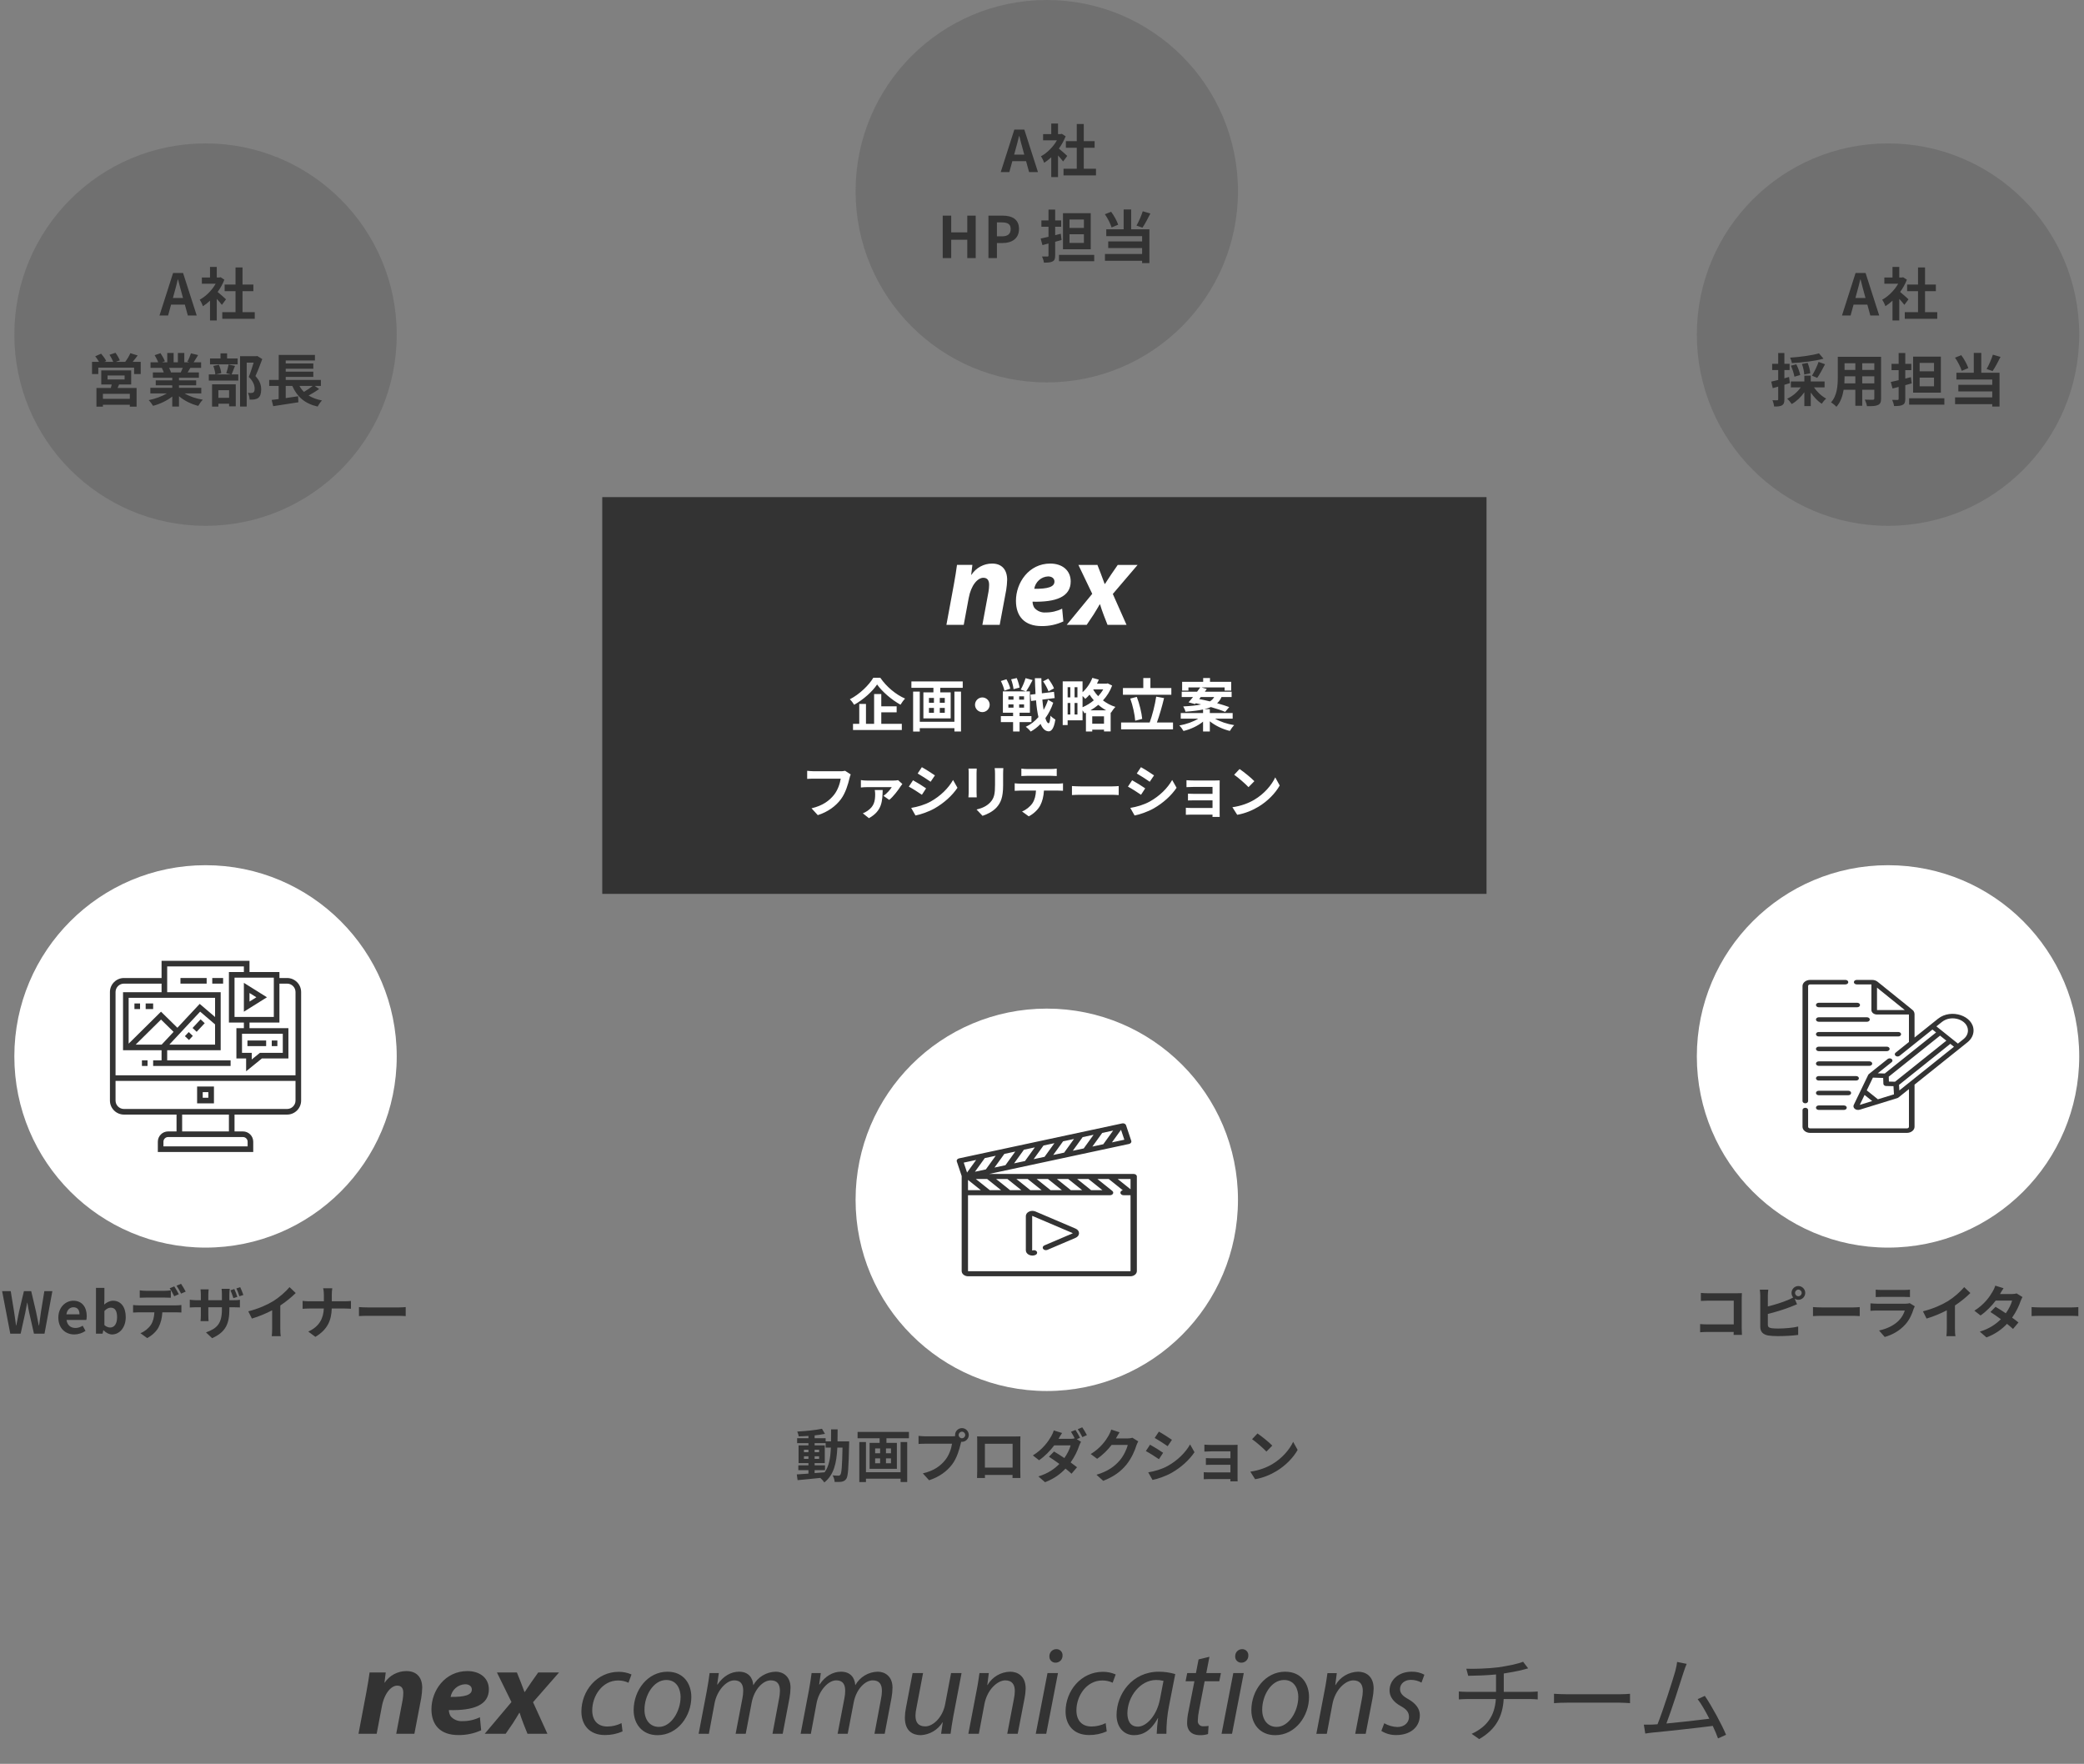 <svg width="436" height="369" viewBox="0 0 436 369" fill="none" xmlns="http://www.w3.org/2000/svg">
<rect x="0" y="0" width="436" height="369" fill="#808080" stroke="none"/>
<rect x="126" y="104" width="185" height="83" fill="#333333"/>
<g clip-path="url(#clip0_248_593)">
<path d="M201.625 130.718L202.657 125.154C203.16 122.385 204.546 120.873 205.728 120.873C206.634 120.873 206.936 121.488 206.936 122.359C206.933 122.832 206.891 123.304 206.811 123.769L205.525 130.718H209.15L210.509 123.436C210.624 122.733 210.691 122.022 210.71 121.308C210.71 119.155 209.578 117.899 207.565 117.899C206.708 117.896 205.864 118.109 205.108 118.521C204.352 118.932 203.708 119.528 203.233 120.256H203.183L203.435 118.179H200.215C200.064 119.281 199.863 120.666 199.563 122.255L198.002 130.717L201.625 130.718ZM222.217 127.333C221.143 127.866 219.962 128.138 218.768 128.128C218.326 128.165 217.882 128.096 217.471 127.926C217.06 127.757 216.694 127.493 216.401 127.154C216.162 126.77 216.032 126.326 216.024 125.872C220.958 126 224.004 124.845 224.004 121.641C224.004 119.309 222.217 117.898 219.724 117.898C215.268 117.898 212.55 121.872 212.55 125.694C212.55 128.951 214.362 130.976 217.887 130.976C219.466 131.004 221.032 130.671 222.468 130.002L222.217 127.333ZM220.606 121.667C220.606 122.796 219.196 123.205 216.377 123.178C216.494 122.474 216.846 121.832 217.373 121.36C217.901 120.889 218.571 120.616 219.272 120.589C220.103 120.59 220.606 121.027 220.606 121.667ZM225.616 118.181L228.511 124.23L223.174 130.718H227.353L228.812 128.538C229.366 127.667 229.719 127.027 230.071 126.436H230.146C230.373 127.179 230.574 127.794 230.927 128.718L231.707 130.718H235.683L232.816 124.257L238.001 118.181H233.848L232.488 120.155C231.959 120.925 231.632 121.488 231.179 122.155H231.104C230.926 121.668 230.701 121.053 230.323 120.053L229.593 118.179L225.616 118.181Z" fill="white"/>
</g>
<path d="M182.708 141.788C181.808 143.312 179.876 145.22 177.8 146.288C178.112 146.588 178.52 147.116 178.7 147.44C180.68 146.324 182.528 144.656 183.5 143.192C184.532 144.668 186.536 146.396 188.396 147.428C188.672 146.984 188.996 146.516 189.356 146.144C187.436 145.316 185.468 143.684 184.172 141.788H182.708ZM184.376 149.024H187.592V147.764H184.376V145.196H182.876V151.424H181.172V147.26H179.768V151.424H178.46V152.72H188.672V151.424H184.376V149.024ZM199.676 150.992H192.428V144.68H191.036V153.044H192.428V152.336H199.676V153.032H201.056V144.68H199.676V150.992ZM197.66 147.02H196.616V146.012H197.66V147.02ZM197.66 149.12H196.616V148.1H197.66V149.12ZM194.348 148.1H195.392V149.12H194.348V148.1ZM194.348 146.012H195.392V147.02H194.348V146.012ZM190.676 142.556V143.888H195.284V144.848H193.184V150.284H198.896V144.848H196.712V143.888H201.416V142.556H190.676ZM205.52 145.904C204.68 145.904 203.984 146.6 203.984 147.44C203.984 148.28 204.68 148.976 205.52 148.976C206.36 148.976 207.056 148.28 207.056 147.44C207.056 146.6 206.36 145.904 205.52 145.904ZM220.508 144.008C220.316 143.444 219.788 142.616 219.308 141.98L218.228 142.544C218.696 143.18 219.164 144.08 219.356 144.632L220.508 144.008ZM213.308 143.84C213.224 143.312 212.984 142.472 212.72 141.848L211.544 142.112C211.784 142.772 212 143.636 212.048 144.176L213.308 143.84ZM211.364 144.068C211.256 143.528 210.908 142.712 210.56 142.1L209.396 142.472C209.72 143.108 210.044 143.96 210.128 144.488L211.364 144.068ZM210.968 147.356H212.036V148.04H210.968V147.356ZM210.968 145.676H212.036V146.372H210.968V145.676ZM214.244 146.372H213.224V145.676H214.244V146.372ZM214.244 148.04H213.224V147.356H214.244V148.04ZM215.792 151.064V149.804H213.308V149.096H215.468V144.632H214.688C215.084 144.044 215.6 143.12 216.032 142.268L214.556 141.872C214.352 142.628 213.92 143.624 213.548 144.272L214.64 144.632H209.816V149.096H211.952V149.804H209.396V151.064H211.952V153.032H213.308V151.064H215.792ZM219.272 146.396C219.044 147.128 218.72 147.836 218.336 148.508C218.228 147.872 218.144 147.14 218.072 146.36L220.652 146.036L220.508 144.728L217.976 145.04C217.916 144.044 217.88 142.988 217.868 141.884H216.512C216.548 143.06 216.584 144.164 216.644 145.196L215.576 145.328L215.72 146.648L216.752 146.516C216.86 147.872 217.028 149.048 217.256 150.02C216.5 150.884 215.612 151.592 214.604 152.048C214.964 152.3 215.396 152.72 215.636 153.044C216.38 152.636 217.076 152.096 217.7 151.448C218.108 152.42 218.66 152.972 219.38 152.996C219.884 153.02 220.484 152.552 220.796 150.536C220.568 150.404 220.004 150.02 219.776 149.72C219.704 150.752 219.584 151.304 219.38 151.304C219.128 151.28 218.9 150.896 218.708 150.236C219.416 149.252 219.98 148.148 220.352 147.008L219.272 146.396ZM228.14 148.604C228.716 148.268 229.268 147.884 229.784 147.452C230.276 147.884 230.828 148.28 231.428 148.604H228.14ZM228.512 151.4V149.852H230.972V151.4H228.512ZM226.484 145.604C226.712 145.82 226.94 146.048 227.06 146.204C227.36 145.952 227.66 145.652 227.948 145.316C228.2 145.712 228.5 146.12 228.836 146.504C228.128 147.104 227.312 147.596 226.484 147.956V145.604ZM224.816 149.468V147.068H225.416V149.468H224.816ZM223.364 147.068H223.928V149.468H223.364V147.068ZM223.928 143.768V145.892H223.364V143.768H223.928ZM225.416 145.892H224.816V143.768H225.416V145.892ZM230.816 144.212C230.528 144.716 230.168 145.196 229.76 145.64C229.34 145.208 229.004 144.752 228.728 144.308L228.8 144.212H230.816ZM231.74 142.964L231.5 143.024H229.496C229.64 142.748 229.772 142.472 229.88 142.184L228.536 141.812C228.104 142.94 227.36 144.032 226.484 144.812V142.544H222.332V151.676H223.364V150.692H226.484V148.604C226.64 148.82 226.796 149.048 226.892 149.228L227.192 149.096V153.032H228.512V152.648H230.972V153.02H232.364V149.048L232.448 149.084C232.652 148.736 233.072 148.16 233.36 147.884C232.376 147.584 231.5 147.092 230.756 146.528C231.572 145.652 232.232 144.608 232.676 143.42L231.74 142.964ZM245.06 143.936H240.68V141.848H239.192V143.936H234.932V145.34H245.06V143.936ZM238.964 150.392C238.844 149.12 238.4 147.26 237.836 145.784L236.468 146.144C236.996 147.608 237.416 149.528 237.5 150.776L238.964 150.392ZM242.036 151.148C242.552 149.744 243.116 147.8 243.536 146.036L241.892 145.736C241.64 147.464 241.064 149.696 240.524 151.148H234.548V152.576H245.408V151.148H242.036ZM251.216 145.82H254.024C253.82 146.168 253.544 146.48 253.124 146.732C252.356 146.54 251.588 146.372 250.892 146.24L251.216 145.82ZM257.888 150.344V149.168H253.112V148.352H251.996C252.512 148.232 252.956 148.088 253.34 147.92C254.516 148.256 255.596 148.616 256.316 148.928L257.168 147.92C256.496 147.668 255.608 147.392 254.636 147.116C255.044 146.756 255.344 146.324 255.56 145.82H257.672V144.704H252.068C252.212 144.512 252.344 144.32 252.476 144.14L251.384 143.816H256.208V144.476H257.588V142.64H253.148V141.848H251.72V142.64H247.316V144.476H248.636V143.816H251.096C250.904 144.092 250.676 144.392 250.448 144.704H247.232V145.82H249.596C249.26 146.228 248.948 146.612 248.66 146.924L250.016 147.296L250.172 147.116C250.532 147.188 250.916 147.284 251.3 147.368C250.376 147.572 249.164 147.704 247.544 147.788C247.724 148.064 247.952 148.556 248.012 148.892C249.512 148.784 250.724 148.64 251.696 148.424V149.168H247.028V150.344H250.688C249.668 150.992 248.168 151.52 246.728 151.772C247.028 152.048 247.412 152.576 247.604 152.924C249.092 152.564 250.592 151.868 251.696 150.968V153.032H253.112V150.896C254.252 151.82 255.8 152.552 257.3 152.912C257.504 152.552 257.9 152 258.212 151.7C256.76 151.472 255.26 150.968 254.204 150.344H257.888ZM177.98 162.008L176.804 161.252C176.48 161.336 176.096 161.348 175.856 161.348H170.312C169.916 161.348 169.232 161.288 168.872 161.252V162.944C169.184 162.92 169.76 162.896 170.3 162.896H175.892C175.736 163.916 175.28 165.284 174.488 166.28C173.516 167.492 172.16 168.536 169.784 169.1L171.092 170.528C173.228 169.844 174.824 168.656 175.916 167.216C176.912 165.884 177.44 164.024 177.716 162.848C177.776 162.596 177.872 162.248 177.98 162.008ZM188.785 164.012L187.897 163.208C187.705 163.268 187.189 163.292 186.925 163.292H181.357C180.961 163.292 180.481 163.256 180.109 163.196V164.744C180.553 164.696 180.961 164.672 181.357 164.672H186.565C186.277 165.176 185.521 166.028 184.837 166.496L186.037 167.336C186.889 166.676 188.005 165.164 188.425 164.492C188.497 164.372 188.677 164.144 188.785 164.012ZM184.669 165.272H183.013C183.061 165.524 183.097 165.836 183.097 166.124C183.097 167.636 182.845 168.704 181.489 169.628C181.129 169.88 180.829 170.024 180.517 170.144L181.789 171.164C184.597 169.616 184.597 167.516 184.669 165.272ZM192.863 160.496L191.987 161.816C192.779 162.26 194.027 163.076 194.699 163.544L195.599 162.212C194.975 161.78 193.655 160.928 192.863 160.496ZM190.631 169.016L191.531 170.6C192.599 170.408 194.315 169.808 195.539 169.112C197.507 167.984 199.199 166.46 200.315 164.804L199.391 163.172C198.431 164.888 196.763 166.532 194.723 167.672C193.415 168.392 191.975 168.788 190.631 169.016ZM191.015 163.232L190.139 164.564C190.943 164.984 192.191 165.8 192.875 166.268L193.751 164.924C193.139 164.492 191.819 163.664 191.015 163.232ZM209.912 160.688H208.1C208.148 161.024 208.172 161.408 208.172 161.888V164.168C208.172 166.04 208.016 166.94 207.188 167.84C206.468 168.62 205.496 169.076 204.308 169.352L205.556 170.672C206.432 170.396 207.68 169.808 208.472 168.944C209.36 167.96 209.864 166.844 209.864 164.264V161.888C209.864 161.408 209.888 161.024 209.912 160.688ZM204.344 160.784H202.616C202.652 161.06 202.664 161.48 202.664 161.708V165.752C202.664 166.112 202.616 166.58 202.604 166.808H204.344C204.32 166.532 204.308 166.064 204.308 165.764V161.708C204.308 161.324 204.32 161.06 204.344 160.784ZM213.68 160.796V162.344C214.052 162.32 214.556 162.296 214.976 162.296H219.788C220.208 162.296 220.676 162.32 221.084 162.344V160.796C220.676 160.856 220.196 160.88 219.788 160.88H214.964C214.568 160.88 214.076 160.856 213.68 160.796ZM212.288 163.868V165.44C212.624 165.416 213.08 165.392 213.44 165.392H216.74C216.692 166.4 216.488 167.3 215.996 168.044C215.516 168.74 214.676 169.436 213.824 169.76L215.228 170.78C216.296 170.24 217.22 169.304 217.64 168.476C218.072 167.636 218.336 166.628 218.408 165.392H221.3C221.636 165.392 222.092 165.404 222.392 165.428V163.868C222.08 163.916 221.552 163.94 221.3 163.94H213.44C213.068 163.94 212.648 163.904 212.288 163.868ZM224.266 164.444V166.328C224.71 166.292 225.514 166.268 226.198 166.268H232.642C233.146 166.268 233.758 166.316 234.046 166.328V164.444C233.734 164.468 233.206 164.516 232.642 164.516H226.198C225.574 164.516 224.698 164.48 224.266 164.444ZM238.705 160.496L237.829 161.816C238.621 162.26 239.869 163.076 240.541 163.544L241.441 162.212C240.817 161.78 239.497 160.928 238.705 160.496ZM236.473 169.016L237.373 170.6C238.441 170.408 240.157 169.808 241.381 169.112C243.349 167.984 245.041 166.46 246.157 164.804L245.233 163.172C244.273 164.888 242.605 166.532 240.565 167.672C239.257 168.392 237.817 168.788 236.473 169.016ZM236.857 163.232L235.981 164.564C236.785 164.984 238.033 165.8 238.717 166.268L239.593 164.924C238.981 164.492 237.661 163.664 236.857 163.232ZM248.228 163.22V164.672C248.516 164.648 249.272 164.624 249.716 164.624H253.676V166.076H249.848C249.392 166.076 248.852 166.064 248.54 166.04V167.456C248.816 167.444 249.392 167.432 249.848 167.432H253.676V169.028H249.14C248.708 169.028 248.3 169.004 248.096 168.98V170.456C248.3 170.444 248.792 170.42 249.128 170.42H253.676C253.676 170.6 253.676 170.792 253.664 170.9H255.176C255.176 170.684 255.164 170.276 255.164 170.084V164.06C255.164 163.808 255.164 163.412 255.176 163.256C254.984 163.268 254.54 163.28 254.252 163.28H249.716C249.272 163.28 248.54 163.256 248.228 163.22ZM259.333 160.88L258.205 162.08C259.081 162.692 260.581 164 261.205 164.672L262.429 163.424C261.733 162.692 260.173 161.444 259.333 160.88ZM257.833 168.872L258.841 170.456C260.533 170.168 262.081 169.496 263.293 168.764C265.225 167.6 266.821 165.944 267.733 164.324L266.797 162.632C266.041 164.252 264.481 166.088 262.429 167.3C261.265 167.996 259.705 168.608 257.833 168.872Z" fill="white"/>
<circle opacity="0.2" cx="43" cy="70" r="40" fill="#333333"/>
<circle cx="43" cy="221" r="40" fill="white"/>
<circle opacity="0.2" cx="395" cy="70" r="40" fill="#333333"/>
<circle cx="395" cy="221" r="40" fill="white"/>
<circle opacity="0.2" cx="219" cy="40" r="40" fill="#333333"/>
<circle cx="219" cy="251" r="40" fill="white"/>
<path d="M36.44 61.368C36.704 60.444 36.968 59.436 37.196 58.464H37.256C37.508 59.424 37.748 60.444 38.024 61.368L38.288 62.34H36.176L36.44 61.368ZM33.368 66H35.168L35.792 63.72H38.672L39.296 66H41.156L38.3 57.108H36.212L33.368 66ZM47.284 62.616C47.032 62.376 46.108 61.548 45.532 61.08C46.108 60.288 46.588 59.424 46.948 58.512L46.144 57.996L45.892 58.056H45.352V55.848H43.936V58.056H42.232V59.352H45.124C44.344 60.732 43.084 61.992 41.776 62.7C41.992 62.976 42.328 63.672 42.448 64.056C42.952 63.744 43.456 63.348 43.936 62.904V67.044H45.352V62.52C45.76 62.964 46.168 63.444 46.42 63.78L47.284 62.616ZM50.74 65.304V60.912H53.008V59.532H50.74V55.944H49.276V59.532H46.996V60.912H49.276V65.304H46.504V66.696H53.296V65.304H50.74Z" fill="#333333"/>
<path d="M237.185 245.591H206.944L236.208 239.318C236.562 239.242 236.771 238.951 236.677 238.669L235.58 235.393C235.534 235.257 235.423 235.141 235.271 235.071C235.119 235.001 234.938 234.982 234.768 235.018L200.643 242.333C200.29 242.409 200.08 242.699 200.175 242.982L201.194 246.025V265.905C201.194 266.509 201.808 267 202.563 267H236.478C237.233 267 237.847 266.509 237.847 265.905V246.121C237.847 245.828 237.551 245.591 237.185 245.591ZM236.523 246.651V248.798L233.838 246.651H236.523ZM227.725 246.651L230.64 248.982H228.274L225.359 246.651H227.725ZM223.486 246.651L226.401 248.982H224.035L221.12 246.651H223.486ZM219.246 246.651L222.161 248.982H219.795L216.881 246.651H219.246ZM215.007 246.651L217.922 248.982H215.556L212.641 246.651H215.007ZM210.768 246.651L213.682 248.982H211.316L208.402 246.651H210.768ZM209.443 248.982H207.077L204.162 246.651H206.528L209.443 248.982ZM205.203 248.982H202.519V246.835L205.203 248.982ZM235.226 238.431L232.633 238.987L234.531 236.357L235.226 238.431ZM232.884 236.519L230.823 239.375L228.538 239.865L230.599 237.009L232.884 236.519ZM228.789 237.397L226.728 240.253L224.443 240.743L226.504 237.887L228.789 237.397ZM224.694 238.275L222.633 241.131L220.348 241.62L222.409 238.765L224.694 238.275ZM220.599 239.153L218.538 242.008L216.253 242.498L218.314 239.642L220.599 239.153ZM216.504 240.03L214.443 242.886L212.158 243.376L214.219 240.52L216.504 240.03ZM212.409 240.908L210.348 243.764L208.063 244.254L210.124 241.398L212.409 240.908ZM208.314 241.786L206.253 244.642L203.968 245.132L206.029 242.276L208.314 241.786ZM201.626 243.22L204.219 242.664L202.321 245.294L201.626 243.22ZM236.523 265.905H236.523C236.523 265.924 236.503 265.94 236.478 265.94H202.563C202.539 265.94 202.519 265.924 202.519 265.905V250.042H232.239C232.605 250.042 232.902 249.805 232.902 249.512C232.902 249.366 232.827 249.234 232.707 249.138L229.599 246.651H231.965L234.901 249C234.615 249.058 234.403 249.265 234.403 249.512C234.403 249.805 234.7 250.042 235.066 250.042H236.523V265.905H236.523Z" fill="#333333"/>
<path d="M225.023 257.025L216.632 253.445C216.204 253.262 215.7 253.272 215.284 253.472C214.868 253.672 214.619 254.023 214.619 254.411V261.571C214.619 261.959 214.868 262.31 215.284 262.51C215.502 262.615 215.744 262.668 215.988 262.668C216.208 262.668 216.429 262.624 216.632 262.537C216.955 262.4 217.077 262.079 216.905 261.821C216.733 261.562 216.332 261.464 216.009 261.602C216.001 261.606 215.987 261.612 215.965 261.601C215.944 261.591 215.944 261.579 215.944 261.571V254.411C215.944 254.404 215.944 254.391 215.965 254.381C215.987 254.371 216.001 254.377 216.009 254.38L224.399 257.96C224.409 257.964 224.423 257.97 224.423 257.991C224.423 258.012 224.409 258.018 224.399 258.022L218.503 260.538C218.18 260.676 218.058 260.997 218.23 261.255C218.402 261.514 218.803 261.611 219.126 261.474L225.023 258.958C225.47 258.767 225.748 258.397 225.748 257.991C225.748 257.586 225.47 257.216 225.023 257.025Z" fill="#333333"/>
<path d="M377.695 230.812C378.019 230.812 378.281 230.602 378.281 230.344V206.281C378.281 206.092 378.474 205.938 378.711 205.938H386.1C386.423 205.938 386.685 205.728 386.685 205.469C386.685 205.21 386.423 205 386.1 205H378.711C377.828 205 377.109 205.575 377.109 206.281V230.344C377.109 230.602 377.372 230.812 377.695 230.812Z" fill="#333333"/>
<path d="M405.456 213.122L400.547 217.05V212.147C400.547 211.94 400.483 211.733 400.365 211.554C400.194 211.29 400.752 211.785 392.811 205.38C392.515 205.14 392.107 205 391.673 205H388.443C388.12 205 387.857 205.21 387.857 205.469C387.857 205.728 388.12 205.938 388.443 205.938H391.523V211.301C391.523 211.818 392.049 212.238 392.695 212.238H399.375V217.988L396.585 220.219C396.356 220.403 396.356 220.699 396.585 220.882C396.814 221.065 397.185 221.065 397.414 220.882L404.292 215.379L405.056 215.99L394.321 224.578L392.852 224.532L395.756 222.208C395.985 222.025 395.985 221.728 395.756 221.545C395.528 221.362 395.156 221.362 394.928 221.545C390.663 224.957 390.926 224.722 390.862 224.855L387.835 231.141C387.529 231.773 388.307 232.389 389.091 232.147C397.591 229.527 397.026 229.721 397.154 229.619L399.375 227.842V235.719C399.375 235.908 399.182 236.062 398.945 236.062H378.711C378.474 236.062 378.281 235.908 378.281 235.719V232.219C378.281 231.96 378.019 231.75 377.695 231.75C377.372 231.75 377.109 231.96 377.109 232.219V235.719C377.109 236.425 377.828 237 378.711 237H398.945C399.828 237 400.547 236.425 400.547 235.719V226.904L411.615 218.05C412.438 217.392 412.891 216.517 412.891 215.586C412.891 212.513 408.211 210.918 405.456 213.122ZM392.695 211.301V206.618C393.375 207.166 397.565 210.546 398.501 211.301L392.695 211.301ZM389.09 231.143L390.09 229.065L391.687 230.342L389.09 231.143ZM392.883 229.973L390.551 228.108L391.837 225.438L393.987 225.506L394.028 226.736C394.036 226.986 394.286 227.186 394.598 227.193L396.141 227.225L396.241 228.939L392.883 229.973ZM396.468 226.294L395.185 226.267L395.151 225.24L405.884 216.653L407.202 217.707L396.468 226.294ZM397.367 228.122L397.298 226.956L408.03 218.37L408.794 218.981L397.367 228.122ZM410.786 217.387L409.623 218.318L405.121 214.717L406.285 213.785C408.298 212.175 411.719 213.339 411.719 215.586C411.719 216.266 411.388 216.906 410.786 217.387Z" fill="#333333"/>
<path d="M380.508 231.26C380.184 231.26 379.922 231.47 379.922 231.729C379.922 231.988 380.184 232.198 380.508 232.198H385.781C386.105 232.198 386.367 231.988 386.367 231.729C386.367 231.47 386.105 231.26 385.781 231.26H380.508Z" fill="#333333"/>
<path d="M387.279 228.655C387.279 228.396 387.016 228.186 386.693 228.186H380.508C380.184 228.186 379.922 228.396 379.922 228.655C379.922 228.914 380.184 229.124 380.508 229.124H386.693C387.016 229.124 387.279 228.914 387.279 228.655Z" fill="#333333"/>
<path d="M388.906 225.581C388.906 225.322 388.644 225.112 388.32 225.112H380.508C380.184 225.112 379.922 225.322 379.922 225.581C379.922 225.84 380.184 226.05 380.508 226.05H388.32C388.644 226.05 388.906 225.84 388.906 225.581Z" fill="#333333"/>
<path d="M391.693 222.507C391.693 222.248 391.43 222.038 391.107 222.038H380.508C380.184 222.038 379.922 222.248 379.922 222.507C379.922 222.766 380.184 222.976 380.508 222.976H391.107C391.43 222.976 391.693 222.766 391.693 222.507Z" fill="#333333"/>
<path d="M395.339 219.433C395.339 219.174 395.076 218.964 394.753 218.964H380.508C380.184 218.964 379.922 219.174 379.922 219.433C379.922 219.692 380.184 219.902 380.508 219.902H394.753C395.076 219.902 395.339 219.692 395.339 219.433Z" fill="#333333"/>
<path d="M397.734 216.359C397.734 216.1 397.472 215.89 397.148 215.89H380.508C380.184 215.89 379.922 216.1 379.922 216.359C379.922 216.618 380.184 216.828 380.508 216.828H397.148C397.472 216.828 397.734 216.618 397.734 216.359Z" fill="#333333"/>
<path d="M390.599 212.816H380.508C380.184 212.816 379.922 213.026 379.922 213.285C379.922 213.544 380.184 213.754 380.508 213.754H390.599C390.923 213.754 391.185 213.544 391.185 213.285C391.185 213.026 390.923 212.816 390.599 212.816Z" fill="#333333"/>
<path d="M388.555 209.781H380.508C380.184 209.781 379.922 209.991 379.922 210.25C379.922 210.509 380.184 210.719 380.508 210.719H388.555C388.878 210.719 389.141 210.509 389.141 210.25C389.141 209.991 388.878 209.781 388.555 209.781Z" fill="#333333"/>
<path d="M2.148 279H4.32L5.292 274.608C5.436 273.912 5.556 273.228 5.676 272.544H5.724C5.832 273.228 5.964 273.912 6.108 274.608L7.104 279H9.312L10.957 270.108H9.276L8.568 274.452C8.436 275.376 8.304 276.324 8.172 277.284H8.112C7.92 276.324 7.74 275.364 7.548 274.452L6.528 270.108H5.004L3.972 274.452C3.78 275.376 3.588 276.324 3.408 277.284H3.36C3.228 276.324 3.084 275.388 2.952 274.452L2.244 270.108H0.444L2.148 279ZM15.553 279.168C16.381 279.168 17.233 278.88 17.893 278.424L17.293 277.344C16.813 277.644 16.333 277.812 15.781 277.812C14.785 277.812 14.065 277.236 13.921 276.132H18.061C18.109 275.976 18.145 275.652 18.145 275.316C18.145 273.468 17.185 272.112 15.337 272.112C13.741 272.112 12.205 273.468 12.205 275.64C12.205 277.86 13.669 279.168 15.553 279.168ZM13.897 274.956C14.029 273.984 14.653 273.48 15.361 273.48C16.225 273.48 16.633 274.056 16.633 274.956H13.897ZM23.45 279.168C24.926 279.168 26.306 277.836 26.306 275.52C26.306 273.468 25.31 272.112 23.654 272.112C22.994 272.112 22.322 272.436 21.794 272.916L21.842 271.836V269.424H20.078V279H21.458L21.614 278.292H21.662C22.202 278.856 22.85 279.168 23.45 279.168ZM23.054 277.716C22.694 277.716 22.262 277.584 21.842 277.212V274.26C22.298 273.792 22.706 273.564 23.162 273.564C24.086 273.564 24.494 274.272 24.494 275.556C24.494 277.02 23.87 277.716 23.054 277.716ZM29.237 269.94V271.488C29.597 271.464 30.113 271.452 30.521 271.452H34.445C34.865 271.452 35.333 271.464 35.741 271.488V269.94C35.333 270 34.853 270.036 34.445 270.036H30.521C30.113 270.036 29.621 270 29.237 269.94ZM27.845 273.012V274.584C28.181 274.56 28.649 274.536 28.997 274.536H32.297C32.249 275.544 32.045 276.444 31.553 277.188C31.073 277.896 30.233 278.58 29.381 278.904L30.785 279.924C31.853 279.384 32.777 278.46 33.197 277.62C33.629 276.78 33.893 275.772 33.965 274.536H36.857C37.193 274.536 37.649 274.548 37.949 274.572V273.012C37.637 273.06 37.109 273.084 36.857 273.084H28.997C28.625 273.084 28.205 273.06 27.845 273.012ZM36.461 269.112L35.501 269.508C35.825 269.964 36.197 270.684 36.449 271.176L37.409 270.756C37.181 270.312 36.761 269.556 36.461 269.112ZM37.877 268.572L36.929 268.968C37.253 269.424 37.637 270.12 37.889 270.624L38.849 270.204C38.633 269.784 38.189 269.028 37.877 268.572ZM49.019 269.664L48.215 269.928C48.443 270.408 48.659 271.068 48.827 271.572L49.655 271.308C49.523 270.84 49.247 270.144 49.019 269.664ZM50.255 269.28L49.439 269.544C49.691 270.012 49.919 270.66 50.087 271.176L50.915 270.912C50.759 270.456 50.483 269.76 50.255 269.28ZM47.987 273.876V273.48H48.887C49.511 273.48 49.931 273.492 50.195 273.516V271.92C49.871 271.98 49.511 272.004 48.875 272.004H47.987V270.744C47.987 270.264 48.035 269.88 48.071 269.628H46.355C46.391 269.868 46.427 270.264 46.427 270.744V272.004H43.583V270.828C43.583 270.348 43.631 269.964 43.655 269.736H41.951C41.987 270.108 42.023 270.468 42.023 270.816V272.004H41.003C40.403 272.004 39.923 271.932 39.707 271.896V273.528C39.971 273.516 40.403 273.48 41.003 273.48H42.023V275.112C42.023 275.652 41.987 276.132 41.951 276.372H43.631C43.619 276.132 43.583 275.652 43.583 275.112V273.48H46.427V273.936C46.427 276.888 45.407 277.92 43.091 278.736L44.375 279.948C47.279 278.664 47.987 276.852 47.987 273.876ZM51.946 274.332L52.702 275.844C54.178 275.412 55.702 274.764 56.938 274.116V277.956C56.938 278.484 56.902 279.24 56.854 279.528H58.75C58.666 279.228 58.642 278.484 58.642 277.956V273.108C59.806 272.34 60.958 271.404 61.87 270.504L60.574 269.268C59.794 270.216 58.426 271.416 57.19 272.184C55.858 273 54.094 273.78 51.946 274.332ZM67.76 270.912V272.232H64.641C64.16 272.232 63.669 272.184 63.309 272.148V273.804C63.681 273.78 64.16 273.744 64.689 273.744H67.749C67.653 275.772 66.849 277.5 64.496 278.568L65.984 279.672C68.576 278.124 69.332 276.156 69.404 273.744H72.105C72.585 273.744 73.172 273.78 73.424 273.792V272.16C73.172 272.184 72.668 272.232 72.117 272.232H69.416V270.924C69.416 270.54 69.441 269.88 69.513 269.508H67.605C67.713 269.88 67.76 270.504 67.76 270.912ZM75.099 273.444V275.328C75.543 275.292 76.347 275.268 77.031 275.268H83.475C83.978 275.268 84.591 275.316 84.879 275.328V273.444C84.567 273.468 84.038 273.516 83.475 273.516H77.031C76.406 273.516 75.531 273.48 75.099 273.444Z" fill="#333333"/>
<path d="M388.44 61.368C388.704 60.444 388.968 59.436 389.196 58.464H389.256C389.508 59.424 389.748 60.444 390.024 61.368L390.288 62.34H388.176L388.44 61.368ZM385.368 66H387.168L387.792 63.72H390.672L391.296 66H393.156L390.3 57.108H388.212L385.368 66ZM399.284 62.616C399.032 62.376 398.108 61.548 397.532 61.08C398.108 60.288 398.588 59.424 398.948 58.512L398.144 57.996L397.892 58.056H397.352V55.848H395.936V58.056H394.232V59.352H397.124C396.344 60.732 395.084 61.992 393.776 62.7C393.992 62.976 394.328 63.672 394.448 64.056C394.952 63.744 395.456 63.348 395.936 62.904V67.044H397.352V62.52C397.76 62.964 398.168 63.444 398.42 63.78L399.284 62.616ZM402.74 65.304V60.912H405.008V59.532H402.74V55.944H401.276V59.532H398.996V60.912H401.276V65.304H398.504V66.696H405.296V65.304H402.74Z" fill="#333333"/>
<path d="M355.846 270.48V272.148C356.182 272.124 356.83 272.1 357.334 272.1H362.722V277.068H357.19C356.65 277.068 356.11 277.032 355.69 276.996V278.712C356.086 278.676 356.77 278.64 357.238 278.64H362.71C362.71 278.868 362.71 279.072 362.698 279.264H364.438C364.414 278.904 364.39 278.268 364.39 277.848V271.632C364.39 271.284 364.414 270.804 364.426 270.528C364.222 270.54 363.718 270.552 363.37 270.552H357.322C356.914 270.552 356.29 270.528 355.846 270.48ZM375.555 270.48C375.555 270.096 375.867 269.784 376.239 269.784C376.623 269.784 376.935 270.096 376.935 270.48C376.935 270.864 376.623 271.176 376.239 271.176C375.867 271.176 375.555 270.864 375.555 270.48ZM374.811 270.48C374.811 270.84 374.943 271.176 375.159 271.428C374.751 271.668 374.391 271.836 374.007 271.98C372.939 272.436 371.271 272.964 369.855 273.312V271.044C369.855 270.708 369.891 270.156 369.951 269.796H368.175C368.235 270.156 368.271 270.78 368.271 271.044V277.584C368.271 278.616 368.871 279.192 369.915 279.384C370.431 279.468 371.151 279.516 371.931 279.516C373.251 279.516 375.075 279.432 376.203 279.264V277.512C375.219 277.776 373.275 277.932 372.027 277.932C371.487 277.932 370.995 277.908 370.635 277.86C370.095 277.752 369.855 277.62 369.855 277.104V274.884C371.415 274.5 373.347 273.9 374.559 273.42C374.955 273.276 375.495 273.048 375.963 272.856L375.471 271.692C375.687 271.836 375.951 271.92 376.239 271.92C377.031 271.92 377.679 271.272 377.679 270.48C377.679 269.688 377.031 269.04 376.239 269.04C375.447 269.04 374.811 269.688 374.811 270.48ZM379.3 273.444V275.328C379.744 275.292 380.548 275.268 381.232 275.268H387.676C388.18 275.268 388.792 275.316 389.08 275.328V273.444C388.768 273.468 388.24 273.516 387.676 273.516H381.232C380.608 273.516 379.732 273.48 379.3 273.444ZM392.426 269.796V271.344C392.774 271.32 393.29 271.308 393.674 271.308H398.27C398.702 271.308 399.266 271.32 399.59 271.344V269.796C399.254 269.844 398.666 269.856 398.294 269.856H393.674C393.266 269.856 392.762 269.844 392.426 269.796ZM400.598 273.276L399.53 272.616C399.362 272.688 399.038 272.736 398.654 272.736H392.714C392.342 272.736 391.826 272.7 391.322 272.664V274.224C391.826 274.176 392.426 274.164 392.714 274.164H398.51C398.294 274.836 397.922 275.58 397.274 276.24C396.362 277.176 394.922 277.968 393.122 278.34L394.31 279.696C395.846 279.264 397.382 278.448 398.594 277.104C399.494 276.108 400.01 274.944 400.37 273.78C400.418 273.648 400.514 273.432 400.598 273.276ZM402.306 274.332L403.062 275.844C404.538 275.412 406.062 274.764 407.298 274.116V277.956C407.298 278.484 407.262 279.24 407.214 279.528H409.11C409.026 279.228 409.002 278.484 409.002 277.956V273.108C410.166 272.34 411.318 271.404 412.23 270.504L410.934 269.268C410.154 270.216 408.786 271.416 407.55 272.184C406.218 273 404.454 273.78 402.306 274.332ZM419.171 269.496L417.431 268.956C417.323 269.364 417.071 269.916 416.879 270.204C416.279 271.248 415.163 272.892 413.063 274.2L414.359 275.196C415.571 274.356 416.687 273.204 417.527 272.088H420.959C420.779 272.832 420.263 273.876 419.639 274.74C418.883 274.236 418.127 273.744 417.491 273.384L416.423 274.476C417.035 274.86 417.827 275.4 418.607 275.976C417.611 276.972 416.279 277.944 414.203 278.58L415.595 279.792C417.467 279.084 418.835 278.064 419.891 276.948C420.383 277.344 420.827 277.716 421.151 278.016L422.291 276.66C421.943 276.372 421.475 276.024 420.959 275.652C421.811 274.452 422.411 273.168 422.735 272.196C422.843 271.896 422.999 271.572 423.131 271.344L421.907 270.588C421.643 270.672 421.235 270.72 420.863 270.72H418.427C418.571 270.456 418.871 269.916 419.171 269.496ZM425.036 273.444V275.328C425.48 275.292 426.284 275.268 426.968 275.268H433.412C433.916 275.268 434.528 275.316 434.816 275.328V273.444C434.504 273.468 433.976 273.516 433.412 273.516H426.968C426.344 273.516 425.468 273.48 425.036 273.444Z" fill="#333333"/>
<path d="M212.44 31.368C212.704 30.444 212.968 29.436 213.196 28.464H213.256C213.508 29.424 213.748 30.444 214.024 31.368L214.288 32.34H212.176L212.44 31.368ZM209.368 36H211.168L211.792 33.72H214.672L215.296 36H217.156L214.3 27.108H212.212L209.368 36ZM223.284 32.616C223.032 32.376 222.108 31.548 221.532 31.08C222.108 30.288 222.588 29.424 222.948 28.512L222.144 27.996L221.892 28.056H221.352V25.848H219.936V28.056H218.232V29.352H221.124C220.344 30.732 219.084 31.992 217.776 32.7C217.992 32.976 218.328 33.672 218.448 34.056C218.952 33.744 219.456 33.348 219.936 32.904V37.044H221.352V32.52C221.76 32.964 222.168 33.444 222.42 33.78L223.284 32.616ZM226.74 35.304V30.912H229.008V29.532H226.74V25.944H225.276V29.532H222.996V30.912H225.276V35.304H222.504V36.696H229.296V35.304H226.74Z" fill="#333333"/>
<path d="M170.431 307.56H172.603V306.552H170.431V306.084H172.555V302.376H170.431V301.908H172.735V302.844H173.827C173.743 304.992 173.455 306.708 172.519 308.004C171.823 308.064 171.115 308.124 170.431 308.172V307.56ZM168.199 305.196V304.656H169.135V305.196H168.199ZM171.367 304.656V305.196H170.431V304.656H171.367ZM170.431 303.804V303.276H171.367V303.804H170.431ZM168.199 303.276H169.135V303.804H168.199V303.276ZM175.219 301.536C175.243 300.744 175.243 299.904 175.243 299.028H173.875C173.875 299.916 173.875 300.744 173.863 301.536H172.735V300.876H170.431V300.288C171.211 300.204 171.955 300.096 172.591 299.964L171.967 298.896C170.647 299.184 168.571 299.388 166.795 299.484C166.927 299.76 167.059 300.204 167.107 300.492C167.755 300.48 168.439 300.444 169.135 300.396V300.876H166.771V301.908H169.135V302.376H167.071V306.084H169.135V306.552H167.023V307.56H169.135V308.28C168.211 308.34 167.371 308.4 166.699 308.448L166.867 309.648C168.163 309.54 169.891 309.36 171.619 309.18C171.931 309.444 172.279 309.84 172.459 310.128C174.475 308.532 175.027 306.06 175.183 302.844H176.263C176.191 306.72 176.071 308.184 175.819 308.508C175.711 308.664 175.591 308.712 175.411 308.712C175.183 308.712 174.727 308.7 174.199 308.652C174.439 309.048 174.595 309.624 174.619 310.02C175.195 310.032 175.747 310.044 176.107 309.972C176.503 309.888 176.779 309.768 177.055 309.372C177.439 308.82 177.535 307.08 177.643 302.172C177.643 302.004 177.655 301.536 177.655 301.536H175.219ZM188.419 307.992H181.171V301.68H179.779V310.044H181.171V309.336H188.419V310.032H189.799V301.68H188.419V307.992ZM186.403 304.02H185.359V303.012H186.403V304.02ZM186.403 306.12H185.359V305.1H186.403V306.12ZM183.091 305.1H184.135V306.12H183.091V305.1ZM183.091 303.012H184.135V304.02H183.091V303.012ZM179.419 299.556V300.888H184.027V301.848H181.927V307.284H187.639V301.848H185.455V300.888H190.159V299.556H179.419ZM200.559 300.204C200.559 299.82 200.871 299.508 201.255 299.508C201.627 299.508 201.939 299.82 201.939 300.204C201.939 300.576 201.627 300.888 201.255 300.888C200.871 300.888 200.559 300.576 200.559 300.204ZM199.815 300.204C199.815 300.288 199.827 300.36 199.839 300.432C199.587 300.468 199.323 300.48 199.155 300.48H193.599C193.203 300.48 192.519 300.432 192.171 300.384V302.076C192.471 302.052 193.047 302.028 193.599 302.028H199.179C199.023 303.06 198.567 304.416 197.775 305.412C196.803 306.636 195.447 307.68 193.071 308.232L194.379 309.672C196.515 308.976 198.123 307.788 199.203 306.348C200.211 305.016 200.727 303.156 201.003 301.98C201.039 301.872 201.063 301.752 201.099 301.62C201.147 301.632 201.207 301.632 201.255 301.632C202.035 301.632 202.683 300.984 202.683 300.204C202.683 299.412 202.035 298.764 201.255 298.764C200.463 298.764 199.815 299.412 199.815 300.204ZM204.423 300.492C204.447 300.828 204.447 301.32 204.447 301.656V307.524C204.447 308.1 204.411 309.144 204.411 309.204H206.067C206.067 309.168 206.067 308.892 206.055 308.556H211.839C211.839 308.904 211.827 309.18 211.827 309.204H213.483C213.483 309.156 213.459 308.004 213.459 307.536V301.656C213.459 301.296 213.459 300.852 213.483 300.492C213.051 300.516 212.595 300.516 212.295 300.516H205.695C205.371 300.516 204.915 300.504 204.423 300.492ZM206.055 302.04H211.851V307.02H206.055V302.04ZM225.008 299.148L224.06 299.532C224.324 299.916 224.612 300.444 224.84 300.9C224.576 300.972 224.228 301.008 223.904 301.008H221.456C221.6 300.744 221.912 300.204 222.2 299.784L220.46 299.244C220.352 299.652 220.1 300.204 219.92 300.492C219.308 301.536 218.192 303.18 216.092 304.476L217.388 305.484C218.6 304.644 219.716 303.492 220.556 302.376H223.988C223.808 303.12 223.292 304.152 222.68 305.028C221.912 304.512 221.156 304.02 220.52 303.66L219.452 304.752C220.064 305.148 220.856 305.688 221.636 306.252C220.652 307.26 219.32 308.232 217.244 308.868L218.636 310.08C220.508 309.372 221.864 308.352 222.92 307.236C223.412 307.632 223.856 308.004 224.18 308.304L225.332 306.948C224.972 306.66 224.504 306.312 223.988 305.94C224.852 304.74 225.452 303.456 225.764 302.484C225.872 302.184 226.028 301.86 226.16 301.62L225.284 301.08L225.956 300.792C225.74 300.348 225.308 299.58 225.008 299.148ZM226.424 298.596L225.476 298.992C225.812 299.448 226.196 300.144 226.448 300.648L227.396 300.228C227.18 299.808 226.736 299.052 226.424 298.596ZM234.231 299.64L232.479 299.064C232.371 299.472 232.119 300.024 231.939 300.324C231.339 301.356 230.295 302.904 228.195 304.188L229.539 305.184C230.715 304.38 231.759 303.324 232.563 302.28H235.935C235.743 303.18 235.047 304.62 234.231 305.556C233.187 306.744 231.855 307.788 229.395 308.52L230.811 309.792C233.067 308.904 234.519 307.8 235.659 306.408C236.739 305.064 237.423 303.468 237.747 302.4C237.843 302.1 238.011 301.764 238.143 301.536L236.919 300.78C236.643 300.864 236.247 300.924 235.875 300.924H233.463C233.475 300.9 233.487 300.888 233.499 300.864C233.643 300.6 233.955 300.06 234.231 299.64ZM242.453 299.496L241.577 300.816C242.369 301.26 243.617 302.076 244.289 302.544L245.189 301.212C244.565 300.78 243.245 299.928 242.453 299.496ZM240.221 308.016L241.121 309.6C242.189 309.408 243.905 308.808 245.129 308.112C247.097 306.984 248.789 305.46 249.905 303.804L248.981 302.172C248.021 303.888 246.353 305.532 244.313 306.672C243.005 307.392 241.565 307.788 240.221 308.016ZM240.605 302.232L239.729 303.564C240.533 303.984 241.781 304.8 242.465 305.268L243.341 303.924C242.729 303.492 241.409 302.664 240.605 302.232ZM251.976 302.22V303.672C252.264 303.648 253.02 303.624 253.464 303.624H257.424V305.076H253.596C253.14 305.076 252.6 305.064 252.288 305.04V306.456C252.564 306.444 253.14 306.432 253.596 306.432H257.424V308.028H252.888C252.456 308.028 252.048 308.004 251.844 307.98V309.456C252.048 309.444 252.54 309.42 252.876 309.42H257.424C257.424 309.6 257.424 309.792 257.412 309.9H258.924C258.924 309.684 258.912 309.276 258.912 309.084V303.06C258.912 302.808 258.912 302.412 258.924 302.256C258.732 302.268 258.288 302.28 258 302.28H253.464C253.02 302.28 252.288 302.256 251.976 302.22ZM263.082 299.88L261.954 301.08C262.83 301.692 264.33 303 264.954 303.672L266.178 302.424C265.482 301.692 263.922 300.444 263.082 299.88ZM261.582 307.872L262.59 309.456C264.282 309.168 265.83 308.496 267.042 307.764C268.974 306.6 270.57 304.944 271.482 303.324L270.546 301.632C269.79 303.252 268.23 305.088 266.178 306.3C265.014 306.996 263.454 307.608 261.582 307.872Z" fill="#333333"/>
<path d="M27.16 83.436H21.532V82.392H27.16V83.436ZM22.504 78.552H26.068V79.392H22.504V78.552ZM27.448 80.436V77.496H21.184V80.436H23.368C23.32 80.676 23.248 80.928 23.188 81.168H20.176V85.068H21.532V84.672H27.16V85.068H28.576V81.168H24.604C24.712 80.94 24.82 80.7 24.916 80.436H27.448ZM27.76 75.696C28.096 75.3 28.456 74.82 28.804 74.364L27.268 73.884C27.04 74.46 26.584 75.18 26.2 75.696H24.232L25.072 75.384C24.904 74.952 24.508 74.268 24.16 73.8L22.912 74.22C23.2 74.676 23.524 75.264 23.692 75.696H21.844L22.228 75.528C22.024 75.084 21.556 74.448 21.16 73.992L19.924 74.532C20.2 74.88 20.5 75.312 20.716 75.696H19.252V78.252H20.56V76.908H28.06V78.252H29.44V75.696H27.76ZM38.236 76.956C38.104 77.28 37.96 77.628 37.816 77.916H35.572L35.776 77.88C35.692 77.628 35.536 77.268 35.368 76.956H38.236ZM42.112 82.308V81.132H37.444V80.604H41.044V79.572H37.444V79.032H41.608V77.916H39.256C39.436 77.628 39.628 77.304 39.82 76.956H42.076V75.792H40.516C40.792 75.372 41.116 74.832 41.452 74.28L39.952 73.92C39.784 74.448 39.484 75.168 39.196 75.66L39.628 75.792H38.56V73.836H37.216V75.792H36.328V73.836H34.996V75.792H33.904L34.492 75.576C34.324 75.108 33.928 74.4 33.58 73.884L32.356 74.304C32.62 74.76 32.932 75.336 33.1 75.792H31.492V76.956H34L33.856 76.98C34.012 77.256 34.168 77.616 34.264 77.916H31.984V79.032H36.04V79.572H32.584V80.604H36.04V81.132H31.456V82.308H34.9C33.868 82.932 32.452 83.436 31.108 83.712C31.408 84 31.816 84.552 32.02 84.9C33.448 84.528 34.924 83.832 36.04 82.956V85.044H37.444V82.884C38.548 83.82 40 84.54 41.476 84.912C41.692 84.528 42.112 83.928 42.436 83.616C41.044 83.4 39.652 82.932 38.632 82.308H42.112ZM49.72 74.988H47.512V73.92H46.132V74.988H43.936V76.224H49.72V74.988ZM47.932 81.636V83.22H45.688V81.636H47.932ZM44.368 85.056H45.688V84.456H47.932V85.008H49.324V80.4H44.368V85.056ZM47.824 76.26C47.728 76.812 47.512 77.568 47.332 78.072L48.304 78.324H45.16L46.288 78.06C46.24 77.568 46.048 76.848 45.796 76.308L44.632 76.548C44.836 77.1 45.016 77.844 45.052 78.324H43.684V79.62H49.852V78.324H48.46C48.664 77.856 48.916 77.208 49.168 76.548L47.824 76.26ZM53.824 74.472L53.608 74.52H50.224V85.044H51.616V75.864H53.068C52.78 76.776 52.396 78 52.048 78.852C53.008 79.788 53.272 80.652 53.272 81.3C53.272 81.708 53.2 81.984 52.984 82.116C52.864 82.176 52.708 82.212 52.54 82.212C52.36 82.224 52.132 82.212 51.868 82.2C52.096 82.596 52.216 83.208 52.216 83.592C52.552 83.604 52.9 83.604 53.176 83.568C53.476 83.52 53.764 83.424 53.992 83.268C54.448 82.944 54.64 82.356 54.64 81.48C54.64 80.688 54.46 79.752 53.44 78.672C53.92 77.652 54.448 76.272 54.868 75.12L53.824 74.472ZM65.428 80.736C64.912 81.144 64.228 81.612 63.592 81.984C63.22 81.612 62.908 81.204 62.644 80.736H65.428ZM65.848 80.736H67.132V79.476H59.776V78.852H65.548V77.748H59.776V77.148H65.548V76.044H59.776V75.408H65.884V74.244H58.312V79.476H56.32V80.736H58.3V83.484C57.76 83.544 57.268 83.616 56.836 83.664L57.16 84.972C58.612 84.756 60.592 84.456 62.428 84.156L62.368 82.896C61.504 83.028 60.616 83.16 59.776 83.28V80.736H61.156C62.152 83.004 63.748 84.432 66.46 85.056C66.652 84.672 67.06 84.084 67.36 83.772C66.256 83.568 65.332 83.22 64.564 82.74C65.284 82.356 66.088 81.876 66.772 81.384L65.848 80.736Z" fill="#333333"/>
<path d="M380.552 73.92C379.088 74.352 376.652 74.676 374.516 74.82C374.66 75.12 374.84 75.636 374.888 75.96C377.072 75.84 379.652 75.552 381.5 75.036L380.552 73.92ZM380.192 79.044C380.684 78.336 381.308 77.22 381.824 76.2L380.468 75.708C380.168 76.62 379.556 77.844 379.088 78.6L380.192 79.044ZM378.728 78.096C378.704 77.496 378.464 76.608 378.176 75.912L376.988 76.14C377.252 76.86 377.456 77.784 377.468 78.348L378.728 78.096ZM376.628 78.456C376.52 77.844 376.172 76.908 375.812 76.212L374.684 76.5C375.02 77.244 375.32 78.204 375.416 78.804L376.628 78.456ZM374.288 78.864L373.316 79.14V77.412H374.408V76.104H373.316V73.848H372.02V76.104H370.76V77.412H372.02V79.488C371.48 79.62 370.976 79.752 370.568 79.836L370.88 81.204C371.228 81.108 371.624 81 372.02 80.88V83.532C372.02 83.688 371.96 83.736 371.816 83.736C371.672 83.748 371.252 83.748 370.82 83.724C370.988 84.108 371.144 84.696 371.18 85.044C371.972 85.056 372.476 85.008 372.848 84.78C373.208 84.552 373.316 84.192 373.316 83.532V80.496C373.7 80.388 374.084 80.268 374.468 80.148L374.288 78.864ZM381.728 81.036V79.8H378.836V78.588H377.492V79.8H374.672V81.036H376.736C376.064 82.02 374.996 82.92 373.904 83.412C374.216 83.676 374.624 84.192 374.852 84.528C375.836 83.976 376.784 83.076 377.492 82.056V84.96H378.836V82.116C379.484 83.064 380.3 83.928 381.128 84.468C381.344 84.132 381.752 83.64 382.064 83.388C381.104 82.884 380.144 81.984 379.52 81.036H381.728ZM389.6 80.196V78.72H392.132V80.196H389.6ZM385.868 80.196C385.892 79.752 385.904 79.32 385.904 78.936V78.72H388.16V80.196H385.868ZM388.16 75.996V77.388H385.904V75.996H388.16ZM392.132 77.388H389.6V75.996H392.132V77.388ZM393.548 74.64H384.488V78.924C384.488 80.604 384.38 82.74 383.072 84.18C383.396 84.348 383.972 84.84 384.2 85.104C385.064 84.168 385.496 82.848 385.712 81.54H388.16V84.888H389.6V81.54H392.132V83.34C392.132 83.556 392.048 83.628 391.82 83.628C391.604 83.628 390.812 83.64 390.14 83.604C390.32 83.976 390.548 84.588 390.596 84.972C391.676 84.984 392.408 84.96 392.9 84.72C393.38 84.504 393.548 84.12 393.548 83.352V74.64ZM404.624 77.676H401.612V75.924H404.624V77.676ZM404.624 80.82H401.612V79.008H404.624V80.82ZM406.052 74.604H400.244V82.14H406.052V74.604ZM399.788 78.9L398.612 79.2V77.436H399.872V76.116H398.612V73.848H397.22V76.116H395.732V77.436H397.22V79.536C396.62 79.68 396.044 79.812 395.576 79.908L395.948 81.276L397.22 80.94V83.436C397.22 83.604 397.16 83.664 396.992 83.664C396.836 83.664 396.332 83.664 395.864 83.652C396.032 84.012 396.224 84.576 396.26 84.948C397.1 84.948 397.688 84.912 398.084 84.684C398.48 84.48 398.612 84.132 398.612 83.436V80.58C399.068 80.46 399.512 80.328 399.956 80.208L399.788 78.9ZM399.416 83.316V84.648H406.784V83.316H399.416ZM416.936 74.196C416.648 75.132 416.096 76.368 415.628 77.196L416.876 77.628C417.392 76.872 418.004 75.732 418.532 74.664L416.936 74.196ZM411.8 77.004C411.536 76.236 410.948 75.132 410.324 74.304L409.016 74.82C409.604 75.66 410.192 76.824 410.42 77.58L411.8 77.004ZM414.512 73.824H412.94V77.976H409.304V79.404H416.804V80.508H409.712V81.888H416.804V83.136H409.028V84.552H416.804V85.044H418.328V77.976H414.512V73.824Z" fill="#333333"/>
<path d="M197.23 54H199.006V50.16H202.366V54H204.13V45.108H202.366V48.612H199.006V45.108H197.23V54ZM206.792 54H208.568V50.844H209.756C211.664 50.844 213.188 49.932 213.188 47.904C213.188 45.804 211.676 45.108 209.708 45.108H206.792V54ZM208.568 49.44V46.524H209.576C210.8 46.524 211.448 46.872 211.448 47.904C211.448 48.924 210.86 49.44 209.636 49.44H208.568ZM226.766 47.676H223.754V45.924H226.766V47.676ZM226.766 50.82H223.754V49.008H226.766V50.82ZM228.194 44.604H222.386V52.14H228.194V44.604ZM221.93 48.9L220.754 49.2V47.436H222.014V46.116H220.754V43.848H219.362V46.116H217.874V47.436H219.362V49.536C218.762 49.68 218.186 49.812 217.718 49.908L218.09 51.276L219.362 50.94V53.436C219.362 53.604 219.302 53.664 219.134 53.664C218.978 53.664 218.474 53.664 218.006 53.652C218.174 54.012 218.366 54.576 218.402 54.948C219.242 54.948 219.83 54.912 220.226 54.684C220.622 54.48 220.754 54.132 220.754 53.436V50.58C221.21 50.46 221.654 50.328 222.098 50.208L221.93 48.9ZM221.558 53.316V54.648H228.926V53.316H221.558ZM239.078 44.196C238.79 45.132 238.238 46.368 237.77 47.196L239.018 47.628C239.534 46.872 240.146 45.732 240.674 44.664L239.078 44.196ZM233.942 47.004C233.678 46.236 233.09 45.132 232.466 44.304L231.158 44.82C231.746 45.66 232.334 46.824 232.562 47.58L233.942 47.004ZM236.654 43.824H235.082V47.976H231.446V49.404H238.946V50.508H231.854V51.888H238.946V53.136H231.17V54.552H238.946V55.044H240.47V47.976H236.654V43.824Z" fill="#333333"/>
<path d="M306.77 349.1L307.17 350.58C308.71 350.56 310.97 350.5 312.99 350.3V353.94H306.97C306.37 353.94 305.67 353.9 305.21 353.86V355.52C305.69 355.48 306.37 355.44 307.01 355.44H312.95C312.71 359.02 311.05 361.26 307.89 362.72L309.47 363.82C312.91 361.82 314.37 359.18 314.59 355.44H320.17C320.67 355.44 321.27 355.48 321.71 355.52V353.86C321.29 353.9 320.57 353.94 320.13 353.94H314.61V350.1C316.05 349.88 317.59 349.58 318.59 349.32C318.87 349.24 319.27 349.14 319.71 349.02L318.65 347.64C317.67 348.06 315.31 348.54 313.49 348.8C311.33 349.08 308.29 349.16 306.77 349.1ZM325.118 354.34V356.3C325.738 356.24 326.798 356.2 327.898 356.2H338.878C339.778 356.2 340.618 356.28 341.018 356.3V354.34C340.578 354.38 339.858 354.44 338.858 354.44H327.898C326.778 354.44 325.718 354.38 325.118 354.34ZM352.873 348.08L350.873 347.68C350.813 348.2 350.733 348.68 350.493 349.6C349.933 351.56 347.893 357.96 346.773 360.72C346.413 360.74 346.073 360.76 345.773 360.78C345.193 360.8 344.513 360.82 343.913 360.8L344.213 362.66C344.793 362.58 345.373 362.48 345.873 362.44C348.553 362.2 355.253 361.46 358.333 361.06C358.793 362.04 359.173 362.96 359.433 363.68L361.113 362.92C360.273 360.86 358.093 356.84 356.673 354.78L355.173 355.46C355.913 356.42 356.813 357.98 357.613 359.56C355.413 359.86 351.573 360.28 348.633 360.56C349.633 357.96 351.613 351.82 352.193 349.94C352.453 349.1 352.673 348.58 352.873 348.08Z" fill="#333333"/>
<g clip-path="url(#clip1_248_593)">
<path d="M78.803 362.711L79.885 357.017C80.413 354.183 81.866 352.636 83.106 352.636C84.057 352.636 84.374 353.265 84.374 354.157C84.37 354.641 84.326 355.124 84.242 355.6L82.893 362.711H86.695L88.121 355.259C88.242 354.539 88.312 353.811 88.332 353.081C88.332 350.878 87.144 349.592 85.033 349.592C84.134 349.589 83.249 349.808 82.455 350.229C81.662 350.65 80.987 351.26 80.49 352.004H80.436L80.701 349.879H77.324C77.165 351.007 76.954 352.424 76.639 354.051L75.002 362.71L78.803 362.711ZM100.402 359.247C99.275 359.792 98.037 360.071 96.784 360.061C96.321 360.098 95.855 360.028 95.424 359.855C94.993 359.681 94.609 359.411 94.302 359.064C94.051 358.671 93.914 358.217 93.906 357.752C99.082 357.883 102.277 356.7 102.277 353.422C102.277 351.035 100.402 349.591 97.788 349.591C93.114 349.591 90.262 353.658 90.262 357.57C90.262 360.903 92.163 362.975 95.86 362.975C97.517 363.004 99.159 362.663 100.666 361.978L100.402 359.247ZM98.713 353.449C98.713 354.604 97.234 355.023 94.276 354.995C94.399 354.274 94.769 353.617 95.322 353.134C95.874 352.652 96.578 352.373 97.313 352.345C98.185 352.347 98.713 352.793 98.713 353.449ZM103.967 349.881L107.004 356.071L101.406 362.711H105.789L107.321 360.481C107.901 359.589 108.271 358.934 108.641 358.329H108.72C108.958 359.09 109.169 359.719 109.538 360.664L110.357 362.711H114.528L111.52 356.099L116.959 349.881H112.602L111.176 351.901C110.622 352.689 110.279 353.266 109.803 353.948H109.724C109.537 353.45 109.301 352.82 108.905 351.796L108.14 349.879L103.967 349.881ZM130.031 360.481C129.112 360.938 128.101 361.181 127.073 361.189C124.987 361.189 123.904 359.851 123.904 357.804C123.904 354.813 125.99 351.557 129.32 351.557C130.068 351.551 130.808 351.712 131.485 352.03L132.119 350.298C131.279 349.93 130.37 349.742 129.452 349.747C124.857 349.747 121.635 353.735 121.635 358.065C121.635 360.767 123.246 362.972 126.547 362.972C127.82 362.986 129.081 362.726 130.244 362.211L130.031 360.481ZM139.643 349.723C135.497 349.723 132.566 353.606 132.566 357.778C132.566 360.639 134.362 363 137.557 363C141.834 363 144.634 358.933 144.634 355.021C144.633 352.321 143.102 349.723 139.642 349.723H139.643ZM139.405 351.455C141.702 351.455 142.389 353.527 142.389 354.997C142.389 357.962 140.435 361.268 137.845 361.268C135.97 361.268 134.835 359.773 134.835 357.7C134.81 354.787 136.659 351.455 139.404 351.455H139.405ZM148.306 362.712L149.494 356.336C149.996 353.633 151.977 351.534 153.587 351.534C155.197 351.534 155.488 352.636 155.488 353.712C155.485 354.231 155.432 354.749 155.329 355.258L153.903 362.71H156.016L157.257 356.203C157.785 353.368 159.66 351.532 161.245 351.532C162.671 351.532 163.174 352.398 163.174 353.736C163.167 354.292 163.105 354.846 162.987 355.389L161.614 362.71H163.751L165.177 355.205C165.307 354.495 165.378 353.776 165.388 353.054C165.388 350.666 163.777 349.721 162.298 349.721C161.333 349.74 160.39 350.013 159.565 350.51C158.739 351.008 158.061 351.713 157.598 352.555C157.492 350.954 156.569 349.721 154.614 349.721C152.924 349.721 151.315 350.64 150.125 352.397H150.046L150.389 350.01H148.459C148.327 351.061 148.142 352.293 147.878 353.71L146.162 362.71L148.306 362.712ZM169.642 362.712L170.83 356.336C171.332 353.633 173.313 351.534 174.923 351.534C176.533 351.534 176.824 352.636 176.824 353.712C176.821 354.231 176.768 354.749 176.665 355.258L175.239 362.71H177.352L178.593 356.203C179.121 353.368 180.996 351.532 182.581 351.532C184.007 351.532 184.51 352.398 184.51 353.736C184.503 354.292 184.441 354.846 184.324 355.389L182.95 362.71H185.089L186.513 355.205C186.644 354.495 186.715 353.776 186.724 353.054C186.724 350.666 185.113 349.721 183.635 349.721C182.67 349.74 181.727 350.013 180.902 350.51C180.076 351.008 179.398 351.713 178.935 352.555C178.829 350.954 177.905 349.721 175.951 349.721C174.261 349.721 172.652 350.64 171.462 352.397H171.383L171.726 350.01H169.796C169.664 351.061 169.479 352.293 169.215 353.71L167.499 362.71L169.642 362.712ZM198.977 350.01L197.737 356.519C197.209 359.326 195.176 361.163 193.591 361.163C192.086 361.163 191.532 360.271 191.532 358.959C191.542 358.331 191.622 357.707 191.769 357.096L193.115 350.01H190.923L189.55 357.2C189.405 357.899 189.325 358.611 189.312 359.325C189.312 362.211 191.028 362.998 192.666 362.998C193.58 362.946 194.467 362.675 195.253 362.21C196.039 361.744 196.701 361.096 197.181 360.322H197.234L196.891 362.709H198.872C199.004 361.658 199.189 360.426 199.452 359.009L201.169 350.01H198.977ZM204.786 362.709L205.948 356.543C206.529 353.394 208.75 351.533 210.306 351.533C211.811 351.533 212.313 352.478 212.313 353.764C212.304 354.311 212.242 354.856 212.126 355.39L210.728 362.711H212.919L214.346 355.312C214.482 354.637 214.562 353.953 214.583 353.265C214.583 350.589 212.867 349.723 211.335 349.723C210.373 349.743 209.432 350.01 208.604 350.497C207.776 350.985 207.088 351.677 206.608 352.506H206.555L206.872 350.014H204.918C204.76 351.065 204.601 352.297 204.311 353.714L202.592 362.711L204.786 362.709ZM218.887 362.709L221.343 350.01H219.15L216.694 362.709H218.887ZM220.817 347.832C221.012 347.837 221.207 347.802 221.388 347.73C221.57 347.658 221.735 347.55 221.873 347.412C222.011 347.275 222.12 347.111 222.193 346.931C222.265 346.75 222.3 346.557 222.296 346.363C222.31 346.186 222.287 346.009 222.229 345.842C222.17 345.675 222.076 345.523 221.954 345.394C221.832 345.265 221.684 345.164 221.52 345.095C221.356 345.027 221.179 344.994 221.001 344.998C220.809 344.998 220.618 345.037 220.44 345.111C220.262 345.185 220.101 345.294 219.966 345.431C219.83 345.567 219.724 345.73 219.653 345.908C219.581 346.086 219.546 346.276 219.549 346.468C219.534 346.642 219.555 346.817 219.612 346.983C219.669 347.148 219.759 347.3 219.878 347.429C219.997 347.557 220.142 347.66 220.304 347.729C220.465 347.799 220.639 347.835 220.815 347.834L220.817 347.832ZM231.326 360.479C230.408 360.936 229.396 361.179 228.369 361.187C226.283 361.187 225.2 359.849 225.2 357.803C225.2 354.811 227.286 351.556 230.615 351.556C231.364 351.549 232.104 351.711 232.781 352.028L233.415 350.296C232.574 349.928 231.666 349.74 230.747 349.745C226.153 349.745 222.931 353.733 222.931 358.063C222.931 360.765 224.542 362.97 227.842 362.97C229.115 362.984 230.376 362.724 231.539 362.209L231.326 360.479ZM244.028 362.709C244.011 360.737 244.197 358.768 244.582 356.833L245.876 350.221C244.763 349.89 243.606 349.722 242.443 349.723C236.872 349.723 233.598 354.393 233.598 358.802C233.598 361.214 235.024 363 237.27 363C239.092 363 240.835 362.056 242.234 359.432H242.287C242.135 360.519 242.038 361.613 241.996 362.71L244.028 362.709ZM242.679 355.469C242.045 358.853 239.878 361.215 238.058 361.215C236.368 361.215 235.866 359.825 235.866 358.408C235.892 354.891 238.585 351.454 241.886 351.454C242.403 351.449 242.917 351.512 243.418 351.64L242.679 355.469ZM250.759 347.151L250.204 350.011H248.382L248.039 351.716H249.888L248.621 358.145C248.451 358.93 248.363 359.729 248.357 360.532C248.357 361.818 249.096 362.999 251.05 362.999C251.623 363.015 252.194 362.935 252.74 362.762L252.846 361.057C252.505 361.113 252.161 361.139 251.816 361.136C251.651 361.158 251.483 361.143 251.325 361.09C251.168 361.038 251.024 360.949 250.907 360.833C250.789 360.716 250.7 360.573 250.647 360.416C250.594 360.26 250.579 360.093 250.601 359.929C250.617 359.241 250.696 358.556 250.839 357.882L252.027 351.716H255.091L255.434 350.011H252.371L253.031 346.6L250.759 347.151ZM257.757 362.711L260.213 350.01H258.021L255.564 362.711L257.757 362.711ZM259.686 347.833C259.882 347.838 260.076 347.803 260.258 347.731C260.439 347.659 260.604 347.551 260.743 347.414C260.881 347.276 260.99 347.112 261.062 346.932C261.135 346.751 261.17 346.558 261.165 346.364C261.18 346.188 261.157 346.01 261.098 345.843C261.039 345.677 260.946 345.524 260.824 345.395C260.702 345.267 260.554 345.165 260.39 345.097C260.226 345.028 260.049 344.995 259.871 344.999C259.678 345 259.487 345.038 259.309 345.112C259.132 345.186 258.97 345.295 258.835 345.432C258.7 345.569 258.594 345.731 258.522 345.909C258.451 346.087 258.416 346.277 258.419 346.469C258.404 346.643 258.425 346.818 258.482 346.983C258.539 347.149 258.629 347.3 258.749 347.429C258.868 347.557 259.012 347.66 259.173 347.73C259.335 347.799 259.509 347.835 259.684 347.834L259.686 347.833ZM268.876 349.722C264.73 349.722 261.799 353.605 261.799 357.778C261.799 360.638 263.595 362.999 266.79 362.999C271.067 362.999 273.867 358.933 273.867 355.021C273.864 352.321 272.333 349.723 268.874 349.723L268.876 349.722ZM268.638 351.454C270.935 351.454 271.622 353.527 271.622 354.996C271.622 357.962 269.668 361.268 267.078 361.268C265.203 361.268 264.068 359.772 264.068 357.699C264.042 354.787 265.89 351.455 268.635 351.455L268.638 351.454ZM277.589 362.711L278.752 356.545C279.332 353.396 281.553 351.535 283.109 351.535C284.614 351.535 285.116 352.48 285.116 353.766C285.107 354.313 285.045 354.857 284.929 355.392L283.53 362.713H285.721L287.147 355.314C287.284 354.639 287.364 353.955 287.385 353.267C287.385 350.591 285.669 349.725 284.137 349.725C283.175 349.745 282.234 350.012 281.406 350.499C280.577 350.987 279.89 351.679 279.41 352.508H279.357L279.674 350.016H277.72C277.561 351.067 277.403 352.298 277.113 353.715L275.397 362.715L277.589 362.711ZM288.997 362.107C289.942 362.704 291.046 363.006 292.166 362.973C294.859 362.973 297.051 361.478 297.051 358.802C297.051 357.385 296.073 356.282 294.648 355.469C293.513 354.839 292.905 354.262 292.905 353.344C292.905 352.242 293.856 351.426 295.176 351.426C295.952 351.428 296.716 351.627 297.394 352.003L298.001 350.35C297.183 349.912 296.263 349.695 295.334 349.72C292.641 349.72 290.713 351.426 290.713 353.656C290.713 354.942 291.531 356.068 293.01 356.884C294.331 357.618 294.779 358.222 294.779 359.219C294.779 360.347 293.829 361.292 292.352 361.292C291.385 361.26 290.441 360.99 289.605 360.504L288.997 362.107Z" fill="#333333"/>
</g>
<g clip-path="url(#clip2_248_593)">
<path d="M60.065 204.601H58.46V203.348H52.198V201H33.802V204.601H25.936C24.317 204.601 23 205.918 23 207.536V230.237C23 231.855 24.317 233.172 25.936 233.172H36.933V236.695H35.172C33.985 236.695 33.02 237.66 33.02 238.847V241H52.98V238.847C52.98 237.66 52.015 236.695 50.828 236.695H49.067V233.172H60.065C61.683 233.172 63 231.855 63 230.237V207.536C63 205.918 61.683 204.601 60.065 204.601ZM57.286 204.523V212.742H49.067V204.523H57.286ZM44.996 208.75V212.76L41.78 210.013L37.114 215.008L33.683 211.644L26.914 218.335V208.75H44.996ZM41.871 211.635L44.996 214.304V218.534H35.428L41.871 211.635ZM33.821 218.534H28.382L33.687 213.292L36.313 215.867L33.821 218.534ZM50.828 237.869C51.367 237.869 51.806 238.308 51.806 238.847V239.826H34.194V238.847C34.194 238.308 34.633 237.869 35.172 237.869H50.828ZM38.108 236.695V233.172H47.892V236.695H38.108ZM61.826 230.237C61.826 231.208 61.036 231.998 60.065 231.998H25.936C24.964 231.998 24.174 231.208 24.174 230.237V226.127H61.826V230.237ZM61.826 224.953H24.174V207.536C24.174 206.565 24.964 205.775 25.936 205.775H33.802V207.575H25.74V219.708H33.802V221.822H32.041V222.996H48.245V221.822H34.977V219.708H46.17V207.575H34.977V202.174H51.023V203.348H47.892V213.916H51.023V215.09H49.458V221.431H51.493V224.112L54.794 221.431H60.339V215.09H52.198V213.916H58.46V205.775H60.065C61.036 205.775 61.826 206.565 61.826 207.536V224.953ZM50.632 220.256V216.264H59.164V220.256H54.377L52.667 221.645V220.256H50.632Z" fill="#333333"/>
<path d="M44.761 227.301H41.239V230.824H44.761V227.301ZM43.587 229.65H42.413V228.476H43.587V229.65Z" fill="#333333"/>
<path d="M51.023 205.616V211.648L55.849 208.632L51.023 205.616ZM52.198 207.734L53.634 208.632L52.198 209.53V207.734Z" fill="#333333"/>
<path d="M29.693 221.822H30.867V222.996H29.693V221.822Z" fill="#333333"/>
<path d="M37.755 204.601H43.235V205.775H37.755V204.601Z" fill="#333333"/>
<path d="M44.409 204.601H46.679V205.775H44.409V204.601Z" fill="#333333"/>
<path d="M28.127 209.924H29.301V211.098H28.127V209.924Z" fill="#333333"/>
<path d="M30.476 209.924H32.041V211.098H30.476V209.924Z" fill="#333333"/>
<path d="M38.682 216.769L39.483 215.911L40.342 216.712L39.54 217.57L38.682 216.769Z" fill="#333333"/>
<path d="M40.285 215.053L41.97 213.249L42.828 214.051L41.143 215.854L40.285 215.053Z" fill="#333333"/>
<path d="M51.767 217.673H55.681V218.847H51.767V217.673Z" fill="#333333"/>
<path d="M56.855 217.673H58.029V218.847H56.855V217.673Z" fill="#333333"/>
</g>
<defs>
<clipPath id="clip0_248_593">
<rect width="40" height="13" fill="white" transform="translate(198 118)"/>
</clipPath>
<clipPath id="clip1_248_593">
<rect width="223" height="18" fill="white" transform="translate(75 345)"/>
</clipPath>
<clipPath id="clip2_248_593">
<rect width="40" height="40" fill="white" transform="translate(23 201)"/>
</clipPath>
</defs>
</svg>
